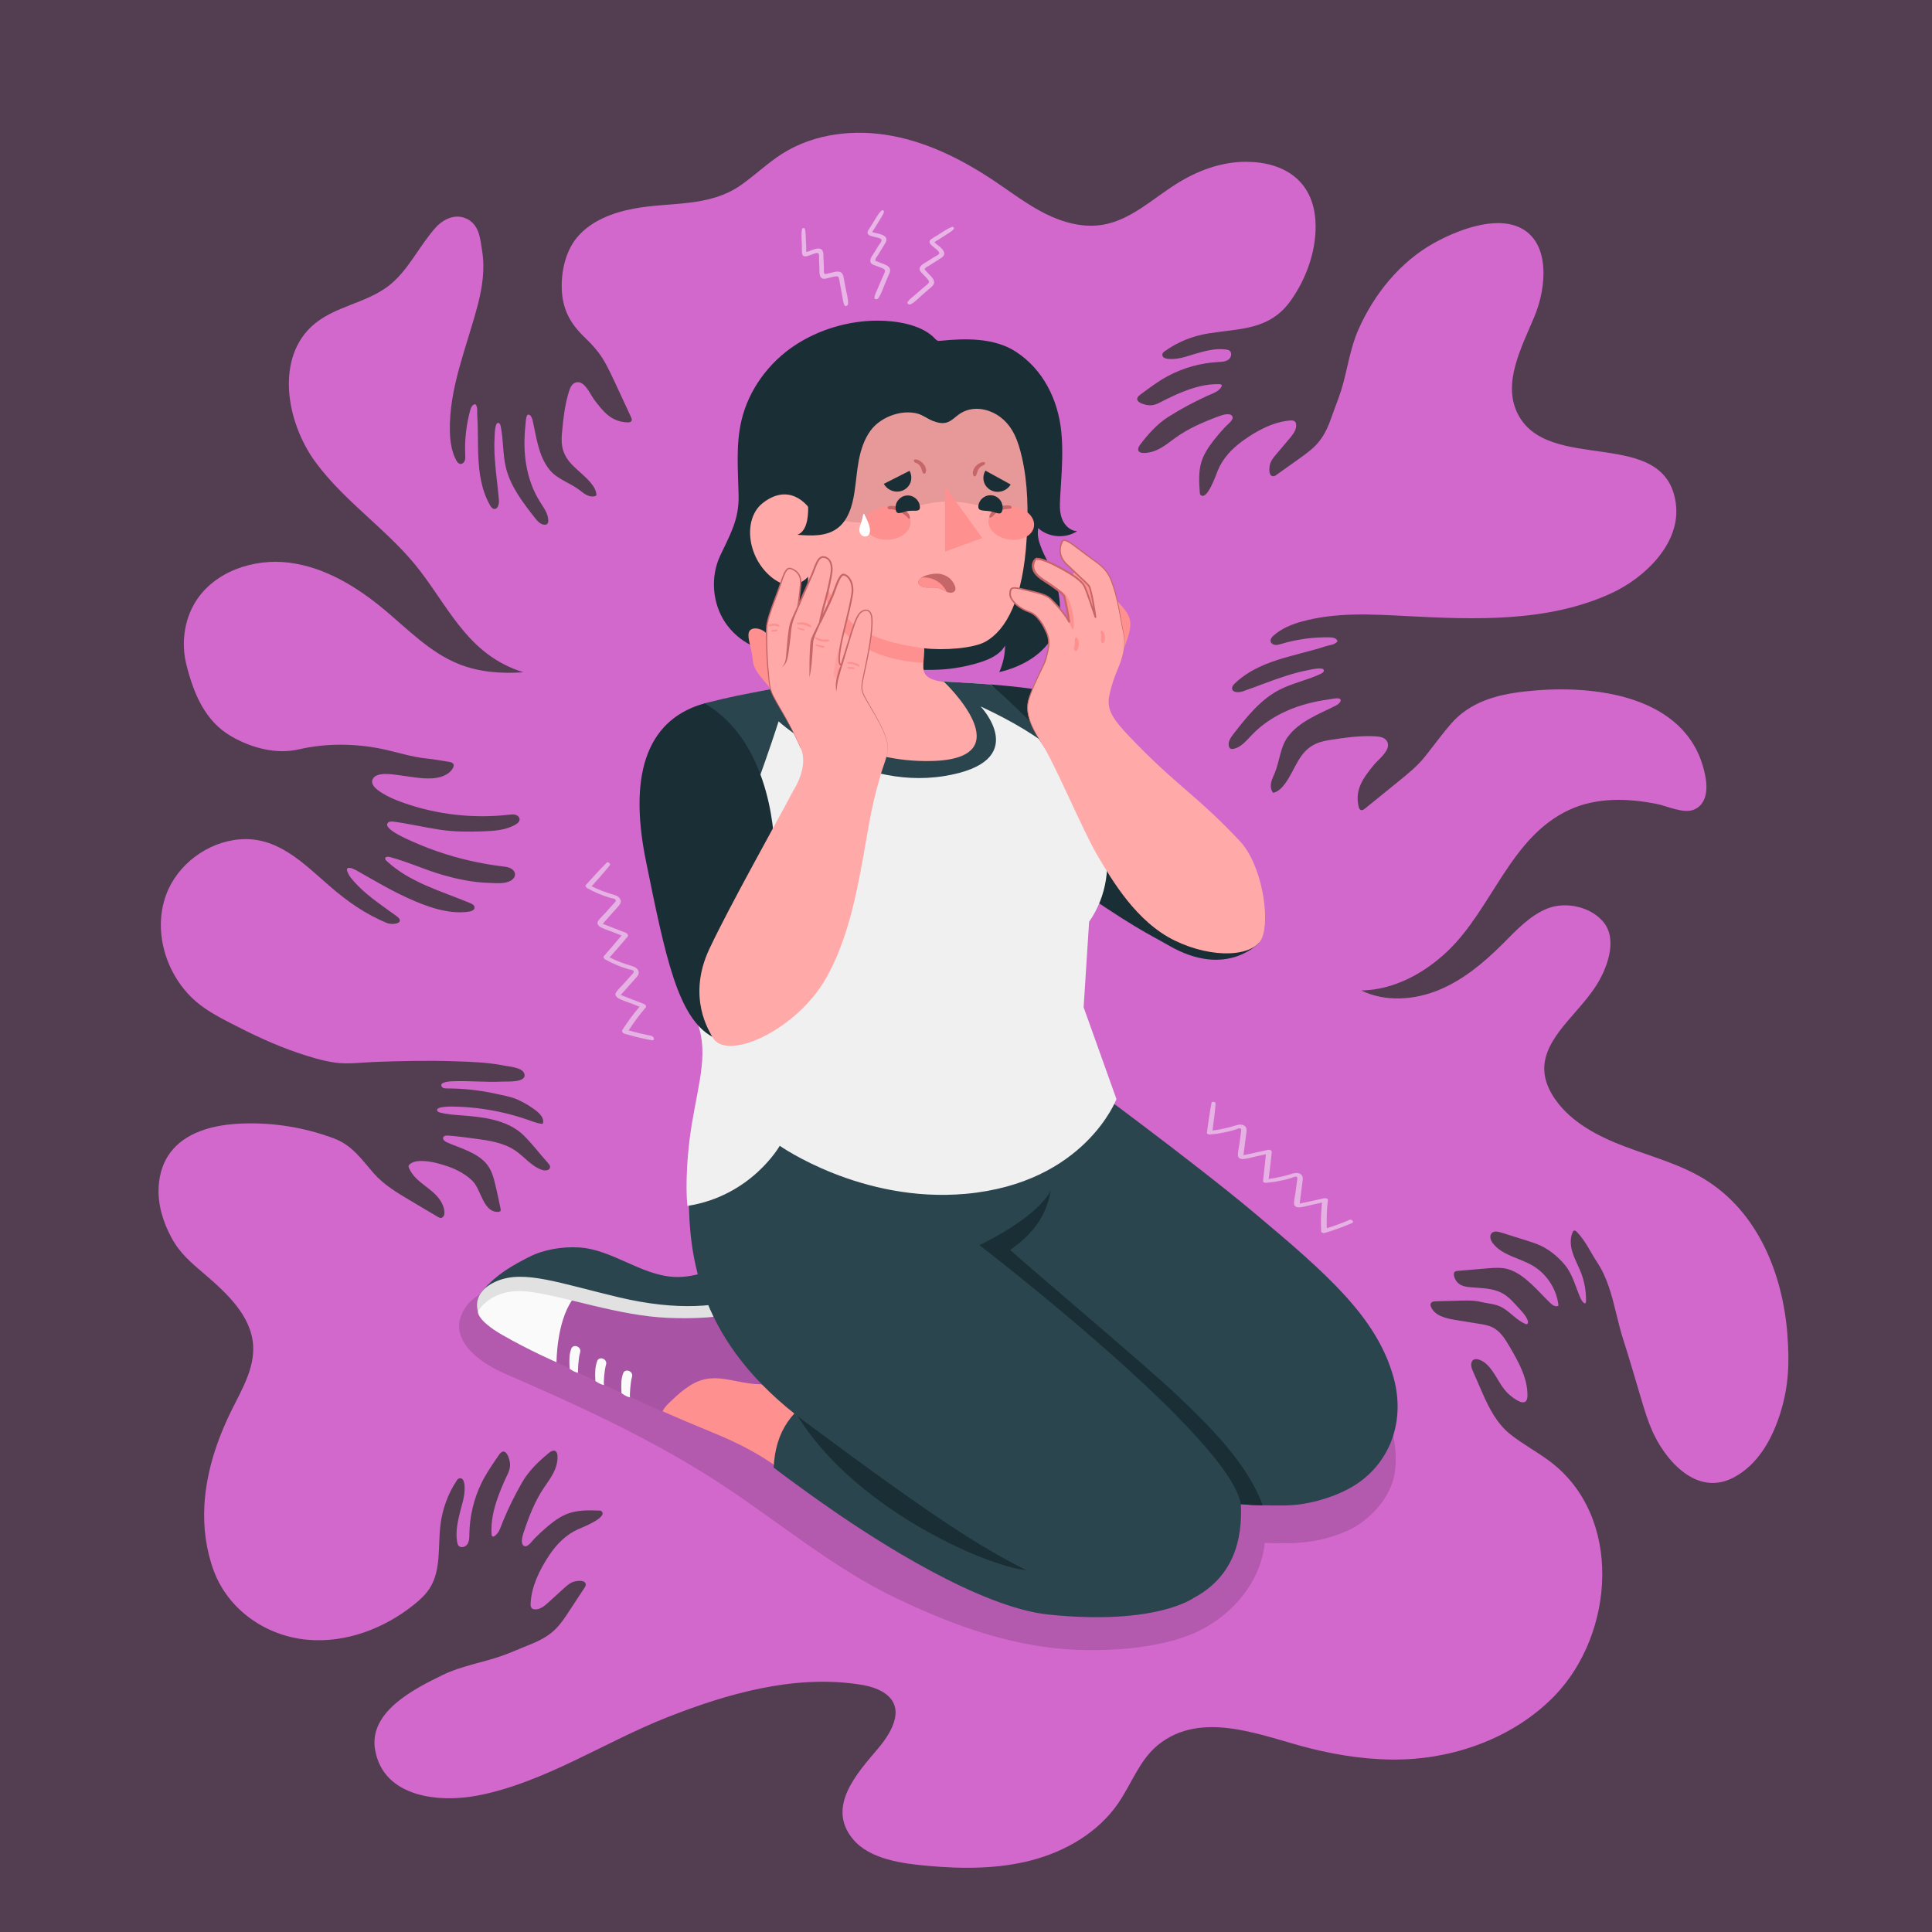 <?xml version="1.0" encoding="UTF-8"?><svg id="PATTERN" xmlns="http://www.w3.org/2000/svg" viewBox="0 0 500 500"><rect x="0" y="0" width="500" height="500" fill="#333333" stroke="none"/><defs><style>.cls-1,.cls-2{fill:#d268cc;}.cls-1,.cls-3{opacity:.2;}.cls-4{fill:#f0f0f0;}.cls-5{fill:#fff;}.cls-6,.cls-7{opacity:.5;}.cls-6,.cls-8{fill:#ff9090;}.cls-9{fill:#fafafa;}.cls-10{fill:#e1e1e1;}.cls-11{opacity:.15;}.cls-12{fill:#2b454e;}.cls-13{opacity:.1;}.cls-7{fill:none;}.cls-14{fill:#ffaaa8;}.cls-15{fill:#c76668;}.cls-16{fill:#1a2e35;}</style></defs><rect class="cls-1" x="-1.25" y="-1.25" width="502.5" height="502.5"/><path id="Background" class="cls-2" d="m462.58,345.33c-1.23-15.65-7.6-31.72-21.54-40.21-6.31-3.84-13.55-5.77-20.46-8.38-6.91-2.61-13.83-6.17-18.08-12.21-1.6-2.28-2.79-4.95-2.85-7.74-.09-4.19,2.33-8,4.97-11.25,2.72-3.35,5.79-6.45,8.19-10.04,2.88-4.31,6.02-12.03,2.24-16.77-3.25-4.08-9.8-5.47-14.49-3.64-4.7,1.84-8.22,5.76-11.8,9.32-4.84,4.82-10.21,9.29-16.54,11.86-6.33,2.57-13.75,3.07-19.89.07,8.39-.16,16.3-4.44,22.36-10.24,11.53-11.03,16.17-29.41,31.39-36.49,7.12-3.31,15.17-3.04,22.7-1.55,2.72.54,6.9,2.61,9.64,1.46,3.18-1.33,3.51-5.09,3.03-7.99-3.44-20.8-26.96-24.28-44.22-22.83-7.21.61-14.39,1.84-19.95,6.81-1.21,1.08-2.24,2.35-3.27,3.61-1.82,2.24-3.5,4.53-5.3,6.77-1.92,2.39-4.32,4.34-6.7,6.27-2.91,2.36-5.82,4.71-8.72,7.07-.32.26-.73.54-1.11.39-.36-.13-.5-.55-.58-.92-1.01-4.49,1.3-7.49,3.98-10.77,1.19-1.47,4.77-4.01,3.29-6.23-.58-.87-1.76-1.07-2.8-1.13-4.02-.25-8.03.34-12.01.95-3.58.54-5.9,1.83-7.86,5-1.3,2.11-2.24,4.44-3.73,6.42-.76,1.01-1.73,1.96-2.96,2.25-.63-.69-.73-1.73-.54-2.65.19-.92.64-1.75.99-2.62,1.22-3.01,1.36-6.49,3.26-9.13,2.95-4.1,8.21-6.02,12.54-8.21.44-.22,1.53-1,1.12-1.63-.34-.51-2.48-.01-3.05.07-7.39.99-14.7,3.76-19.92,9.25-1.34,1.4-2.65,3.03-4.53,3.5-.34.08-.73.12-1.01-.09-.19-.14-.29-.37-.34-.59-.27-1.13.48-2.22,1.19-3.14,3.38-4.35,6.92-8.84,11.81-11.39,3.43-1.79,7.33-2.52,10.82-4.2.3-.15.62-.33.73-.64.47-1.38-3.56-.39-4.06-.29-1.95.37-3.88.9-5.77,1.5-3.76,1.2-7.41,2.71-11.13,3.99-1.05.36-2.69.35-2.76-.76-.03-.5.34-.93.7-1.27,3.57-3.45,8.23-5.31,12.92-6.68,2.34-.68,4.71-1.26,7.07-1.91,1.2-.33,2.4-.67,3.58-1.06,1.01-.33,2.28-.35,3-1.23-.05-.78-1.06-1.04-1.85-1.06-4.28-.11-8.58.46-12.68,1.69-.52.16-1.06.32-1.6.26-.54-.06-1.09-.43-1.17-.96-.09-.57.35-1.07.77-1.46,2.05-1.83,4.67-2.9,7.32-3.63,8.79-2.44,18.01-1.89,27.01-1.42,17.71.92,36.75,1.7,53.25-5.98,8.52-3.97,17.92-12.9,16.52-23.19-2.76-20.29-33.3-7.29-41.04-23.44-3.76-7.83,1.05-16.8,4.41-24.81,3.36-8.01,4.05-19.53-3.84-23.17-6.57-3.03-16.25.8-22.08,4.04-8.86,4.92-15.55,13.26-19.6,22.41-2.2,4.97-2.83,10.44-4.42,15.6-.72,2.33-1.67,4.58-2.46,6.88-.84,2.44-1.89,4.87-3.59,6.85-1.37,1.6-3.1,2.83-4.82,4.06-1.99,1.42-3.98,2.83-5.97,4.25-.18.13-.37.26-.59.3-1.6.25-1.25-2.61-.9-3.47.34-.84.94-1.55,1.52-2.24,1.16-1.37,2.31-2.74,3.47-4.1.88-1.05,1.82-2.27,1.64-3.63-.03-.24-.11-.48-.27-.66-.31-.34-.83-.35-1.29-.31-4.46.38-8.65,2.67-12.24,5.26-2.76,1.98-5.19,4.55-6.47,7.69-.31.76-2.83,8.16-4.5,6.25-.12-.14-.14-.33-.15-.5-.19-2.69-.37-5.44.42-8.01.63-2.02,1.83-3.82,3.13-5.49.97-1.25,1.99-2.44,3.07-3.59.5-.53,2.03-1.64,1.86-2.48-.27-1.27-2.5-.61-3.25-.34-4.13,1.52-8.24,3.25-11.77,5.86-2.51,1.85-4.66,3.66-7.88,3.76-1.55.05-1.97-.89-1.07-2.09,2.05-2.73,4.48-5.46,7.36-7.27,3.23-2.03,6.59-3.85,10.05-5.43.84-.38,1.72-.67,2.5-1.16.55-.34,2.21-1.83.56-1.87-3.22-.08-6.37.79-9.34,1.97-1.51.6-2.98,1.29-4.44,2-1.21.59-2.31,1.35-3.69,1.5-1.4.15-5.4-.92-2.93-2.74,2.33-1.72,4.65-3.49,7.21-4.85,4.01-2.14,8.47-3.36,13.01-3.61.9-.05,1.85-.08,2.59-.6.73-.52,1.04-1.74.34-2.3-.28-.23-.65-.3-1.01-.34-2.77-.36-5.51.42-8.14,1.19-1.44.42-2.86.96-4.34,1.16-.86.12-3.13.34-3.75-.44-.22-.27-.25-.68-.07-.98.12-.2.32-.35.51-.48,3.36-2.41,7.22-3.96,11.31-4.61,8.26-1.31,15.79-.84,21.21-8.38,4.24-5.89,6.97-13.67,6.46-20.95-.7-10.04-7.87-15.02-17.86-15.08-6.41-.04-12.66,2.28-18.08,5.69-6.24,3.92-11.91,9.44-19.19,10.62-5.05.82-10.25-.61-14.82-2.91s-8.67-5.43-12.92-8.29c-8.12-5.46-17.04-10.01-26.66-11.82-9.62-1.81-20.04-.67-28.33,4.54-3.76,2.36-6.99,5.48-10.61,8.06-8.45,6.01-18.3,4.41-28,6.24-5.37,1.02-11.03,3.14-14.62,7.45-2.96,3.56-4.09,8.72-3.95,13.26.16,5.1,2.05,8.78,5.59,12.26,1.36,1.33,2.72,2.68,3.87,4.19,1.71,2.25,2.91,4.83,4.1,7.38,1.45,3.12,2.9,6.25,4.36,9.37.16.34.32.77.1,1.08-.2.29-.6.32-.95.32-4.23-.11-6.4-2.84-8.73-5.96-1.04-1.39-2.51-5.15-4.82-4.33-.91.32-1.35,1.33-1.64,2.25-1.12,3.53-1.49,7.25-1.84,10.93-.31,3.31.31,5.68,2.7,8.14,1.59,1.63,3.46,2.99,4.89,4.76.73.9,1.36,1.98,1.34,3.14-.76.41-1.71.27-2.48-.11-.77-.38-1.42-.97-2.12-1.47-2.41-1.76-5.49-2.67-7.41-4.95-3-3.56-3.53-8.68-4.52-13.03-.1-.44-.55-1.59-1.21-1.36-.53.18-.56,2.21-.62,2.74-.77,6.82.06,13.96,3.79,19.85.95,1.51,2.11,3.05,2.11,4.83,0,.32-.06.68-.31.88-.17.14-.39.18-.61.17-1.07,0-1.88-.93-2.54-1.77-3.13-3.99-6.34-8.16-7.52-13.09-.83-3.47-.6-7.11-1.33-10.6-.06-.3-.15-.63-.41-.8-1.13-.73-1.14,3.09-1.17,3.56-.11,1.83-.07,3.66.05,5.49.23,3.62.76,7.22,1.07,10.83.09,1.02-.29,2.48-1.3,2.29-.45-.09-.75-.51-.98-.91-2.28-3.96-2.9-8.54-3.07-13.03-.09-2.24-.07-4.49-.12-6.73-.02-1.15-.06-2.29-.14-3.44-.07-.98.2-2.11-.42-2.95-.71-.13-1.17.72-1.36,1.41-1.06,3.8-1.51,7.76-1.33,11.7.02.5.05,1.02-.12,1.48-.18.47-.63.87-1.12.83-.53-.05-.88-.55-1.13-1.02-1.17-2.24-1.54-4.82-1.6-7.35-.28-11.29,4.44-22.07,7.22-32.81,1.16-4.46,1.88-9.18,1.15-13.78-.52-3.29-.7-7.06-4.24-8.59-2.86-1.24-5.87.22-7.82,2.39-4.35,4.85-7.08,11.18-12.25,15.14-5.7,4.36-13.56,5.19-19.09,9.77-10.17,8.42-7.52,25.25.32,35.88,7.84,10.63,19.47,17.97,27.38,28.55,7.94,10.62,12.72,21.43,26.34,25.74-5.67.41-11.49-.03-16.76-2.15-7.39-2.97-13.08-8.93-19.19-14.03-7.12-5.94-15.4-11-24.6-12.18-9.2-1.18-19.41,2.25-24.3,10.13-2.95,4.76-3.71,10.75-2.37,16.18,1.83,7.37,4.77,14.68,11.66,18.64,5.19,2.99,11.6,4.72,17.45,3.36,7.07-1.64,14.77-1.55,21.85-.04,3.78.81,7.48,2.05,11.33,2.42,1.89.18,3.74.56,5.63.84.5.07,1.09.22,1.25.7.1.31-.02.64-.18.92-1.02,1.83-3.31,2.55-5.41,2.66-2.84.16-5.63-.46-8.43-.8-1.68-.2-6.29-1.08-7.01,1.25-.3.97.53,1.91,1.34,2.53,2.04,1.54,4.42,2.55,6.83,3.39,8.7,3.05,18.09,4.09,27.24,3.04.57-.06,1.15-.14,1.7.04s1.03.67,1,1.24c-.04.57-.55.98-1.04,1.27-2.51,1.46-5.54,1.66-8.44,1.76-3.77.13-7.41.14-11.16-.43-3.98-.6-7.9-1.53-11.89-2.07-.51-.07-1.09-.11-1.48.22-1.59,1.32,3.93,3.83,4.63,4.16,2.61,1.23,5.29,2.32,8.01,3.27,5.53,1.92,11.26,3.24,17.06,3.93.82.1,1.69.2,2.35.71,1.26.97.89,2.31-.4,3.02-1.51.83-3.86.58-5.54.53-4.08-.12-8.12-.95-12.03-2.07-4.63-1.34-9.04-3.41-13.69-4.64-.47-.12-1.17-.07-1.18.41,0,.22.17.4.32.55,5.93,5.61,14.17,7.85,21.71,10.99.51.21,1.1.54,1.12,1.1.02.69-.83,1.01-1.51,1.11-5.36.77-11.02-1.37-15.86-3.57-4.42-2.01-8.6-4.51-12.83-6.9-.48-.27-2.36-1.36-2.8-.63-.23.37.53,1.74.77,2.06,2.62,3.41,6.17,5.97,9.66,8.48.77.55,1.54,1.11,2.32,1.66,2.55,1.83-.84,2.46-2.41,1.83-5.5-2.23-10.3-5.61-14.75-9.47-6.95-6.03-13.6-12.96-23.35-12.18-8.3.66-16.13,6.45-19.04,14.27-3.73,10,.32,22.09,8.79,28.58,2.35,1.8,4.96,3.21,7.58,4.57,5.76,2.99,11.65,5.8,17.81,7.87,3.1,1.04,6.36,2.06,9.62,2.5,3.27.45,6.76-.05,10.06-.18,6.92-.26,13.85-.41,20.77-.18,4.31.14,8.65.28,12.89,1.13,1.32.26,4.58.48,5.12,2.02.87,2.45-4.38,2.05-5.56,2.11-4.31.23-8.7-.27-13.05-.08-.81.04-1.64.09-2.38.43-.15.07-.3.16-.39.29-.2.31,0,.76.32.94.32.19.71.19,1.09.19,4.28,0,8.56.47,12.73,1.4,1.86.42,3.89.74,5.61,1.53,1.83.84,3.59,1.87,5.12,3.18.91.78,1.81,2,1.27,3.07-1.14-.08-2.23-.5-3.31-.88-4.24-1.52-8.66-2.57-13.13-3.13-2.24-.28-4.49-.44-6.74-.47-.45,0-4.72-.1-4.07,1.12.13.24.42.34.69.42,1.68.45,3.43.57,5.16.7,2.9.22,5.81.46,8.63,1.16,2.98.74,5.82,1.98,7.99,4.16,2.23,2.25,4.11,4.72,6.21,7.09.26.29.54.63.51,1.03-.05.82-1.21.97-1.99.73-2.74-.86-4.59-3.36-6.96-4.99-3.08-2.11-6.94-2.66-10.65-3.15-2.26-.3-4.51-.6-6.78-.77-.47-.04-1.06,0-1.26.42-.28.58.43,1.12,1.03,1.38,3.41,1.46,7.91,2.66,10.31,5.7,1.22,1.55,1.73,3.53,2.18,5.45.47,2,.9,4.01,1.31,6.03.03.16.06.34-.01.49-.11.2-.37.26-.6.28-3.78.19-4.43-5.5-6.4-7.72-1.55-1.76-4.38-3.29-6.57-4.03-2.15-.73-4.37-1.36-6.64-1.42-1.11-.03-2.29.09-3.18.75-.18.14-.36.31-.4.53-.04.19.03.39.11.57,1.84,4.29,7.26,5.39,8.88,9.95.23.65.47,1.85.06,2.48-.61.93-1.37.24-2.15-.21-2.2-1.27-4.38-2.6-6.56-3.89-3.36-1.99-6.78-4.04-9.36-6.98-3.24-3.7-5.55-7.26-10.35-9.06-7.38-2.76-15.29-4.08-23.17-3.85-3.86.11-7.76.6-11.37,1.97-6.52,2.47-10.33,7.25-10.77,14.26-.3,4.71,1.11,9.26,3.33,13.37,2.2,4.07,5.05,6.39,8.58,9.42,5.81,4.98,12.06,10.81,12.53,18.44.36,5.87-2.85,11.27-5.46,16.53-3.86,7.75-6.66,16.13-7.15,24.77-.33,5.75.42,11.61,2.43,17.02,3.78,10.17,13.59,16.9,24.3,17.84,9.88.87,19.83-2.91,27.55-9.13,1.51-1.22,2.96-2.55,4.01-4.18,3.02-4.71,2.12-10.8,2.79-16.35.5-4.12,1.9-8.03,4.18-11.48.13-.2.26-.4.46-.53.29-.19.7-.18.98.03.8.59.67,2.86.58,3.73-.15,1.5-.63,2.93-1,4.39-.67,2.66-1.34,5.42-.88,8.18.06.36.15.73.38,1,.59.68,1.8.33,2.29-.42.49-.75.49-1.71.5-2.61.08-4.54,1.13-9.05,3.11-13.14,1.27-2.61,2.95-4.99,4.58-7.38,1.73-2.53,2.95,1.42,2.85,2.83-.09,1.38-.81,2.51-1.36,3.75-.66,1.49-1.29,2.98-1.83,4.52-1.07,3.01-1.81,6.19-1.61,9.4.1,1.65,1.53-.07,1.85-.63.46-.8.71-1.7,1.06-2.54,1.45-3.52,3.14-6.95,5.05-10.25,1.7-2.95,4.34-5.48,6.99-7.63,1.16-.94,2.12-.55,2.13,1,.02,3.22-1.7,5.44-3.46,8.01-2.48,3.63-4.05,7.8-5.42,11.99-.25.75-.82,3.01.46,3.23.85.14,1.9-1.43,2.41-1.95,1.1-1.12,2.26-2.19,3.47-3.21,1.63-1.36,3.37-2.63,5.37-3.34,2.54-.89,5.3-.82,7.99-.73.18,0,.37.02.51.13,1.98,1.6-5.32,4.39-6.07,4.73-3.09,1.4-5.57,3.92-7.44,6.75-2.44,3.69-4.57,7.97-4.79,12.43-.02.46,0,.98.36,1.28.19.16.43.22.67.24,1.36.13,2.55-.85,3.57-1.78,1.32-1.21,2.65-2.41,3.97-3.62.67-.61,1.36-1.23,2.19-1.61.85-.38,3.7-.83,3.5.77-.03.22-.15.41-.27.6-1.34,2.04-2.68,4.08-4.02,6.12-1.16,1.76-2.33,3.54-3.87,4.97-1.92,1.77-4.3,2.91-6.71,3.85-2.27.88-4.48,1.92-6.78,2.72-5.1,1.79-10.54,2.61-15.43,5-7.25,3.54-19.18,9.49-17.42,19.38,2.18,12.3,16.57,13.73,26.64,11.77,17.24-3.35,32.83-13.9,49.08-20.28,15.54-6.1,32.25-10.84,48.79-8.57,2.28.31,4.59.78,6.59,1.9,6.55,3.67,2.85,10.32-.88,14.72-5.4,6.39-13.44,15.05-6.67,23.4,4.39,5.42,13.07,6.47,19.54,7.05,9.01.81,18.22.83,26.97-1.49,8.75-2.33,17.05-7.19,22.2-14.64,3.48-5.04,5.55-11.23,10.29-15.11,11.49-9.4,27.33-2.18,39.61.87,7.78,1.93,15.83,3.08,23.86,2.82,14.38-.46,29.15-6.05,39.25-16.49,15.47-16,17.81-46.39-1.3-60.69-3.32-2.49-6.93-4.37-10.19-6.97-3.47-2.77-5.46-6.7-7.21-10.69-.81-1.85-1.62-3.71-2.43-5.56-.3-.68-.6-1.41-.44-2.14.43-1.94,2.73-.77,3.64,0,2.57,2.16,3.38,5.39,5.75,7.73.73.73,3.7,3.29,4.75,2.07.31-.36.37-.88.38-1.36.09-4.53-2.27-8.7-4.55-12.62-1.17-2-2.46-4.12-4.54-5.13-1.03-.5-2.18-.69-3.31-.87-2.11-.34-4.21-.68-6.32-1.03-2.42-.39-5.22-1.07-6.21-3.31-.13-.3-.23-.66-.08-.96.22-.46.83-.54,1.34-.55,1.76-.05,3.52-.09,5.28-.14,2.12-.05,4.34-.19,6.41.32,1.9.47,3.77.46,5.53,1.48,2.09,1.21,3.66,3.23,5.87,4.18.14.06.28.11.43.07.36-.1.34-.62.21-.97-.54-1.46-1.95-2.75-2.97-3.9-1.04-1.17-2.15-2.32-3.52-3.08-2.45-1.37-5.4-1.34-8.2-1.58-1-.08-2.03-.22-2.87-.76-.81-.52-1.38-1.41-1.52-2.36-.04-.31-.03-.66.2-.88.19-.18.48-.22.74-.24,2.58-.22,5.17-.44,7.75-.66,1.83-.16,3.78-.29,5.56.29,4.24,1.39,7.6,5.74,10.71,8.71.58.55,1.47,1.13,2.1.64-.46-4.25-3.04-8.22-6.73-10.37-3.41-1.99-7.8-2.61-10.23-5.72-.61-.78-1.02-1.98-.32-2.68.6-.6,1.61-.39,2.42-.14,2.31.71,4.62,1.43,6.92,2.17.79.25,1.58.51,2.35.81,2.85,1.11,5.28,3.07,7.23,5.39,2.07,2.47,2.83,5.92,4.16,8.86.24.52,1.29,1.89,1.32.52.05-2.52-.4-5.05-1.31-7.4-.67-1.72-1.59-3.34-2.15-5.1-.57-1.76-.75-3.74.04-5.4.32-.68.76-.3,1.16.11,2.18,2.27,3.46,5.22,5.18,7.8,1.26,1.89,2.2,4.02,2.94,6.16,1.57,4.54,2.33,9.31,3.8,13.85,1.7,5.27,3.21,10.62,4.81,15.92.78,2.58,1.57,5.18,2.67,7.64,2.11,4.73,5.91,9.97,10.67,12.28,3.11,1.51,6.63,1.76,10.37-.2,6.36-3.34,9.99-9.99,12.08-16.6,2.23-7.06,2.41-13.2,1.85-20.39Z"/><path id="Shadow" class="cls-11" d="m130.47,355.41c19.18,8.32,38.3,17.04,55.82,28.46,15.24,9.94,29.26,21.92,45.68,29.76,13.02,6.21,26.31,11.25,40.64,12.87,10.7,1.21,25.3.57,35.32-3.39,10.02-3.96,18.32-13.11,19.38-23.83,7.73.32,13.58.11,20.73-2.83,6.06-2.5,11.8-8.59,12.88-15.09,1.37-8.18-2.25-17.81-5.55-23.2-7-11.43-16.69-17.53-27.59-25.33-6.59-4.72-13.51-8.97-20.7-12.71-18.42-9.58-38.58-15.86-59.22-18.2-9.59-1.09-19.51-1.86-28.91.23-8.38,1.86-17.23,2.69-21.52,11.42-3.04,6.18-1.79,13.52-.48,20.28-17.79-1.7-35.65-2.59-53.52-2.69-6.5-.03-18.51.96-22.8,6.97-5.73,8.02,3.42,14.49,9.85,17.28Z"/><g id="Character"><g id="Bottom"><path class="cls-8" d="m254.63,375.27s-43.79-16.51-49.19-21.04c-4.51-3.78-1.8-12.83-8.06-14.37-7.21-1.78-12.36,2.2-16.99,6.59-4.38,4.15-10.11,6.02-20.91,2.18-10.8-3.84-21.21-9.32-25.59-7.15-4.38,2.18-1.45,5.66,17.43,14.65,10.85,5.17,24.67,11.17,33.52,14.78,11.51,4.69,16.98,9.32,17.92,9.97,11.55,8.33,13.67,10.11,27.32,18.54,27.31,16.86,43.37,21.31,65.09,17.06l-40.55-41.22Z"/><path class="cls-12" d="m213.64,359.62c-8.7,5.01-12.91,10.55-13.42,20.19,0,0,5.88,4.55,15.17,10.98,11.13,7.71,38.08,25.24,56.07,27.07,27.9,2.85,37.45-4.33,37.45-4.33l-95.27-53.91Z"/><path class="cls-16" d="m205.57,365.03c14.28,24.79,49.19,40.22,60.14,41.37-3.88-3.28-9.56-14.4-14.95-26.46l-37.11-21.31c-3.34,1.98-6.01,4.05-8.08,6.4Z"/><path class="cls-12" d="m123.67,339.42c-.64-2.28.45-4.44,1.02-5.14,3.85-4.71,8.78-7.19,12.13-8.93,3.82-1.99,8.78-2.78,13.05-2.51,8.55.53,15.92,7.11,24.47,7.62,6.39.38,12.19-2.97,18.42-4.53,2.38-.6,4.41-.63,5.99-.53,1.71.11,4.42,1.32,5.03,2.83.81,1.98,1.07,3.8.47,5.66-.39,1.2-2.76,3.45-4.47,4.7-2.34,1.71-5.24,2.19-8.73,3.24-8.77,2.66-48.05,3.61-67.39-2.39Z"/><path class="cls-2" d="m205.65,351.76c.03.81.13,1.58.22,2.39.12,1.08-.46,1.43-1.35,2.05-3.61,2.54-8.15,2.29-12.26,1.56-3.2-.57-6.45-1.5-9.64-.86-3.81.77-6.84,3.64-9.68,6.37-.58.56-1.17,1.3-1.54,2.07,0,0-22.08-9.72-32.12-15.19-5.09-2.77-10.96-5.36-14.97-9.74-.22-.24.97-1.78,1.1-1.93,1.3-1.56,3.17-2.46,5.08-2.93,3.13-.77,6.53-1.16,9.7-.67,4.94.76,9.74,2.1,14.64,3.1,4.46.91,8.79,1.51,13.29,1.92,4.85.45,9.73.53,14.6.25,4.61-.27,9.04-.91,13.29-2.9,1.63-.76,3.2-1.69,4.56-2.89.85-.75,1.45-1.82,2.08-2.76.69-1.01,1.1-2.7,1.8-1.27,1.68,3.43,2.02,8.69,1.79,12.52-.16,2.64-.5,5.26-.59,7.9-.01.34,0,.67,0,.99Z"/><path class="cls-3" d="m205.65,351.76c.03.81.13,1.58.22,2.39.12,1.08-.46,1.43-1.35,2.05-3.61,2.54-8.15,2.29-12.26,1.56-3.2-.57-6.45-1.5-9.64-.86-3.81.77-6.84,3.64-9.68,6.37-.58.56-1.17,1.3-1.54,2.07,0,0-22.08-9.72-32.12-15.19-5.09-2.77-10.96-5.36-14.97-9.74-.22-.24.97-1.78,1.1-1.93,1.3-1.56,3.17-2.46,5.08-2.93,3.13-.77,6.53-1.16,9.7-.67,4.94.76,9.74,2.1,14.64,3.1,4.46.91,8.79,1.51,13.29,1.92,4.85.45,9.73.53,14.6.25,4.61-.27,9.04-.91,13.29-2.9,1.63-.76,3.2-1.69,4.56-2.89.85-.75,1.45-1.82,2.08-2.76.69-1.01,1.1-2.7,1.8-1.27,1.68,3.43,2.02,8.69,1.79,12.52-.16,2.64-.5,5.26-.59,7.9-.01.34,0,.67,0,.99Z"/><path class="cls-9" d="m148.13,336.39c-4.13,5.83-4.1,16.16-4.1,16.16,0,0-7.09-3.07-14.05-7.08-6.67-3.84-6.3-6.05-6.3-6.05,0,0,.3-1.55,1.95-3.03,1.77-1.59,5.02-3.1,9-2.78,7.69.63,13.51,2.78,13.51,2.78Z"/><path class="cls-9" d="m147.83,349.09c-.5,1.43-.54,2.55-.42,5.12,0,0,1.16.92,2.19,1.06-.08-.26.07-3.75.53-5.26.46-1.51-1.8-2.35-2.3-.92Z"/><path class="cls-9" d="m154.54,352.27c-.5,1.43-.58,2.55-.46,5.13,0,0,1.2.91,2.23,1.04-.12-.64.07-3.74.53-5.25.46-1.51-1.8-2.35-2.3-.92Z"/><path class="cls-9" d="m161.26,355.44c-.5,1.43-.54,2.5-.42,5.08,0,0,1.16.97,2.19,1.1-.08-.26.07-3.75.53-5.26.46-1.51-1.8-2.35-2.3-.92Z"/><path class="cls-10" d="m204.45,330.34c-.04-.78-.26-1.49-.65-2.13,0,0-2.21,4.67-10.11,7.38-7.49,2.56-18.19,3.81-33.63.13-15.45-3.68-24.36-7.08-31.33-4.23-6.97,2.85-5.05,7.93-5.05,7.93,0,0,3.33-6.33,13.13-5.14,9.43,1.15,23.32,6.3,36.25,6.79,13.5.52,27.13-1.26,31.4-10.73Z"/><path class="cls-12" d="m360.62,356.37c-4.31-15.38-16.99-26.54-36.09-42.54-16.2-13.57-46.15-35.55-46.15-35.55h-.01s0,0,0,0l-85.31-16.99c-3.46,15.57-14.82,26.56-14.79,48.21.02,15.75,2.48,37.97,30.03,58.42,16.71,12.41,30.04,22.15,42.02,29.75,12.65,8.04,41.24,23.86,57.06,16.63,12.1-5.53,14.18-16.15,13.75-25.03,0,0,.01,0,.02,0,1.93.18,3.86.28,5.65.3,2.09.06,4,.04,5.51.04,5.45-.02,11.51-1.63,16.35-4.12,10.36-5.32,15.42-16.8,11.96-29.13Z"/><path class="cls-16" d="m326.79,389.58c-1.79-.02-3.74-.12-5.67-.31-2.78-17.22-67.65-67.03-67.65-67.03,4.51-2.19,14.96-7.79,18.46-14.08-1.43,8-6.03,12.09-10.49,15.34,6.85,6.14,35.64,30.4,43.32,37.7,8.07,7.68,18.12,17.52,22.02,28.38Z"/></g><g id="Top"><path class="cls-16" d="m256.34,177.13c24.3,1.99,24.03,4.28,38.93,17.8,10.97,9.95,22.21,20.15,22.21,20.15l8.31,28.95s-8.32,9.3-23.22.71c-5.28-3.04-9.33-4.63-27.79-17.62l-18.43-49.98Z"/><path class="cls-4" d="m281.86,238.56c9.5-13.72,3.04-31.34-5.68-41.02-7.63-8.47-19.84-20.41-19.84-20.41-14.48-1.04-38.06-2.48-57.11,1.25-6.7,1.31-9.9,2.22-17.03,4.02,0,0-10.62,19.04-9.43,37.25.55,8.41,1.1,21.04,8.28,46.83,2.23,8.02-1.15,16.95-2.55,28.17-1.39,11.18-.6,17.44-.6,17.44,16.56-2.57,23.9-15.56,23.9-15.56,0,0,21.1,14.89,48.16,12.43,30.76-2.8,38.98-24.51,38.98-24.51l-8.5-23.77,1.42-22.11Z"/><path class="cls-12" d="m256.34,177.13c-14.48-1.04-38.06-2.48-57.11,1.25-6.7,1.31-9.86,1.86-16.98,3.66,0,0-4.58,15.86-3.39,34.07.06.97.12,2.05.18,3.22l9.12,4.11c8.56-21.61,13.34-36.75,13.34-36.75,0,0,19.6,17.85,42.75,14.17,23.15-3.69,9.53-18.04,9.53-18.04,8.07,3.76,15.22,7.9,20.6,12.75-7.36-9.43-18.04-18.43-18.04-18.43Z"/><g id="Head"><path class="cls-16" d="m274.54,125.85c-.06,1.03-.13,2.06-.18,3.08-.1,1.79-.16,3.64.48,5.32.63,1.68,2.14,3.16,3.93,3.21-3.03,2.01-7.42,1.67-10.1-.79-.29,2.2.27,3.57.52,4.33.57,1.73,1.47,3.34,2.26,4.97,2.67,5.52,4.06,12.16,1.51,17.74-2.53,5.54-8.42,8.86-14.35,10.23.97-2.16,1.48-4.52,1.51-6.88-1.31,2.35-3.98,3.56-6.55,4.37-4.02,1.26-8.22,1.91-12.43,1.93-10.55.05-21.43-.2-31.55-3.55-3.38-1.12-6.75-2.65-9.08-5.34.12,1.81,1.19,3.53,2.75,4.46-6.05.31-12.17-2.75-15.55-7.79-3.38-5.03-3.9-11.86-1.32-17.34,2.58-5.48,4.88-9.32,4.76-15.51-.13-6.49-.76-13.09.74-19.48,1.86-7.92,7.02-14.94,13.81-19.43,6.25-4.14,14.05-6.43,21.54-6.4,4.72.02,11.34,1,14.74,4.66.17.18.34.37.56.48.28.13.61.1.92.07,6.37-.65,13.83-.8,19.41,2.81,7.06,4.58,10.9,12.34,11.77,20.53.5,4.76.2,9.55-.09,14.33Z"/><path class="cls-14" d="m258.72,107.83c3.48,2.5,4.81,6.44,5.74,10.47,1.57,6.84,1.66,14,1.25,20.97-.94,15.95-5.33,23.73-10.59,26.75-3.17,1.82-11.02,2.34-15.93,1.75,0,0-.11,2.1-.23,4.11-.15,2.47.63,4.05,5.37,4.59,0,0,21.01,19.92-3.28,20.48-17.89.41-31.44-8.17-41.83-18.57,6.09-1.63,7.66-3.1,8.38-8.3,1.29-9.36,1.54-20.84,1.54-20.84,0,0-3.85,4.74-9.49.13-6.36-5.2-7.41-15.13-2.25-19.18,6.29-4.94,11.36-.8,13.59,3.8,2.04,4.2,6.86.24,4.74-8.84,3.11-1.89,4.83-4.9,5.96-8.26,1.03-3.08.78-6.76,2.99-9.36,1.72-2.02,4.6-2.76,7.24-2.46s5.08,1.49,7.4,2.78c1.8,1,3.86,2.11,5.82,1.45,1.19-.4,2.06-1.39,3.1-2.11,3.26-2.25,7.42-1.57,10.5.65Z"/><path class="cls-13" d="m265.9,134.5c.1-5.43-.22-10.91-1.43-16.2-.92-4.03-2.26-7.96-5.74-10.47-3.08-2.22-7.24-2.9-10.5-.65-1.03.71-1.91,1.7-3.1,2.11-1.95.66-4.01-.45-5.82-1.45-2.32-1.29-4.76-2.48-7.4-2.78-2.64-.3-5.52.43-7.24,2.46-2.21,2.6-1.95,6.28-2.99,9.36-1.13,3.36-2.85,6.37-5.96,8.26.9,3.84.55,6.75-.3,8.53.75.42,1.61.76,2.63,1,3.97.93,7.45.73,11.19-.88,4.23-1.82,8.64-3.26,13.21-3.82,4.25-.52,8.23.17,12.33,1.2,3.64.92,6.93,3.3,10.78,3.33.11,0,.22,0,.33-.01Z"/><path class="cls-16" d="m228.73,125.22l6.65-3.37c1.01,1.82.33,4.04-1.5,4.97-1.84.93-4.14.21-5.15-1.61Z"/><path class="cls-16" d="m261.56,125.39l-6.53-3.59c-1.07,1.78-.47,4.03,1.33,5.02,1.8.99,4.13.35,5.2-1.43Z"/><polygon class="cls-8" points="244.56 125.87 244.58 142.77 254.21 139.24 244.56 125.87"/><path class="cls-8" d="m235.66,134.97c.16,2.37-2.36,4.48-5.63,4.71s-6.06-1.52-6.22-3.89,2.36-4.48,5.63-4.71c3.27-.22,6.06,1.52,6.22,3.89Z"/><path class="cls-8" d="m267.59,136.26c-.35,2.35-3.27,3.86-6.52,3.37-3.24-.49-5.59-2.79-5.23-5.15.35-2.35,3.27-3.86,6.52-3.37,3.24.49,5.59,2.79,5.23,5.15Z"/><path class="cls-15" d="m235.46,133.67c-.1-.46-.45-.89-.78-1.19-.38-.35-.82-.68-1.29-.91-1.04-.5-2.32-.84-3.47-.53-.21.06-.26.26-.18.45.05.1.14.19.23.25.04.02.29.11.3.05,0-.02.77.06.85.07.21.03.42.07.63.12.42.1.81.27,1.19.47.41.22.77.49,1.14.78.26.21.67.49.87.76.06.08.1.16.17.22.07.06.18.09.26.04.07-.05.1-.14.1-.23,0-.12,0-.24-.03-.36Z"/><path class="cls-15" d="m261.51,130.89c-.3-.11-.78-.09-1.01-.09-.48,0-.96.06-1.42.18-.49.12-.98.3-1.41.57-.68.43-1.36,1.15-1.58,1.94-.23.8.52.42.83.1.53-.55,1.03-1.04,1.72-1.39.42-.22.89-.33,1.35-.42.54-.09,1.11-.06,1.64-.19.23-.05.19-.42.08-.56-.04-.06-.11-.1-.2-.13Z"/><path class="cls-15" d="m246.77,153.23c-.76.38-1.55.09-2.23-.3-.39-.23-.8-.44-1.22-.6-1.51-.56-3.1.02-4.61-.47-.56-.18-1.14-.66-1.04-1.25.26-1.58,3.27-2.11,4.54-2.15,1.34-.04,2.7.41,3.7,1.33.63.58,2.17,2.77.86,3.43Z"/><path class="cls-8" d="m245.03,153.18c-1.07-2.21-3.32-3.74-5.94-3.74-.19,0-.38.01-.57.03-.45.3-.77.68-.85,1.15-.1.58.48,1.07,1.04,1.25,1.51.48,3.1-.1,4.61.47.43.16.83.37,1.22.6.16.09.32.17.48.25Z"/><path class="cls-8" d="m213.35,149.45s-.94,9.01,6.36,15.34c6.44,5.6,15.3,6.56,19.26,6.74l.21-3.76h0c-4.31-.56-11.67-1.79-16.97-5.23-2.83-1.84-7.54-7.07-8.86-13.09Z"/><path class="cls-16" d="m238.05,130.94c.25,1.73-1.27,1.06-2.99,1.3-1.73.25-3.01,1.31-3.26-.41-.25-1.73.96-3.33,2.68-3.57,1.73-.25,3.33.96,3.57,2.68Z"/><path class="cls-16" d="m259.44,131.89c-.31,1.72-1.39.75-3.11.44-1.72-.31-3.42.14-3.11-1.57s1.96-2.85,3.67-2.54c1.72.31,2.85,1.96,2.54,3.67Z"/><path class="cls-15" d="m239.64,121.42c-.03-.17-.08-.34-.14-.5-.15-.4-.39-.74-.68-1.05-.28-.3-.62-.55-.99-.73-.26-.13-.54-.22-.82-.25-.17-.01-.38,0-.48.17-.16.28.12.56.36.66-.21-.09.05.03.06.03.04.02.09.03.13.05.07.03.14.07.21.1.02.01.03.01.03.01,0,0,0,0,.02.01.04.02.07.04.11.07.06.04.12.08.18.12,0,0,0,0,.01,0,0,0,0,0,0,0,.03.03.07.06.1.08.05.05.1.1.15.15.03.03.06.06.09.1,0,0,0,0,0,0,0,0,0,0,.01.02.05.06.09.13.14.19.04.07.08.13.12.2,0,0,.02.04.03.06.01.02.02.04.05.09,0-.02,0-.02,0,0,.06.14.12.28.16.42.05.18.08.35.16.51.03.05.04.1.06.15.04.15.09.25.19.37.12.13.35.2.5.08.1-.09.14-.22.18-.35.05-.16.1-.35.1-.51,0-.1-.02-.21-.04-.3Z"/><path class="cls-15" d="m251.79,122.1c.03-.17.08-.34.14-.5.15-.4.39-.74.68-1.05.28-.3.62-.55.99-.73.26-.13.54-.22.82-.24.17-.01.38,0,.48.17.16.28-.12.56-.36.66.21-.09-.05.03-.06.03-.04.02-.09.03-.13.05-.07.03-.14.07-.21.1-.02.01-.03.01-.03.01,0,0,0,0-.02.01-.04.02-.07.04-.11.07-.06.04-.12.08-.18.12,0,0,0,0-.01,0,0,0,0,0,0,0-.03.03-.07.06-.1.08-.05.05-.1.1-.15.15-.03.03-.06.06-.09.1,0,0,0,0,0,0,0,0,0,0-.01.02-.05.06-.09.13-.14.19-.04.07-.08.13-.12.2,0,0-.02.04-.03.06-.01.02-.02.04-.05.09,0-.02,0-.02,0,0-.06.14-.12.28-.16.42-.05.18-.08.35-.16.51-.03.05-.04.1-.06.15-.04.15-.09.25-.19.37-.12.13-.35.2-.5.08-.1-.09-.14-.22-.18-.35-.05-.16-.1-.35-.1-.51,0-.1.02-.21.04-.3Z"/><path class="cls-16" d="m241.15,106.68c.12.27.24.55.34.83.16.43.32,1.07.25,1.52-1.69-.67-2.09-1.17-3.23-1.64-4.44-1.82-10.46.3-13.2,4.03-1.65,2.24-2.53,4.97-3.05,7.7-.52,2.74-.71,5.52-1.13,8.28-.54,3.59-1.67,7.44-4.66,9.5-2.87,1.98-6.66,1.78-10.14,1.5,1.52-.47,2.25-2.18,2.56-3.74.63-3.23-.02-6.54-.26-9.76-.29-3.86-.53-7.55.56-11.33,1.46-5.01,5.06-9.26,9.58-11.82,4.06-2.3,9.37-3.82,14.04-2.8,1.75.38,3.66,1.99,4.98,3.17,1.41,1.26,2.57,2.82,3.35,4.55Z"/></g><g id="Arm"><path class="cls-8" d="m289.19,172.41c2.98-8.26,4.6-10.85,2.15-14.27-3.19-4.45-11.69-10.91-12.82-10.45-1.13.47-2.09,3.74-.82,6.28,1.28,2.53,5.88,9.39,4.67,13.6-1.21,4.2,6.82,4.84,6.82,4.84Z"/><path class="cls-14" d="m271.13,194.7c-2.74-4.21-6.46-9.15-4.83-14.01,1.72-5.1,3.91-8.37,4.42-10.45.51-2.08.96-3.62.5-5.38-.39-1.5-2.19-5.6-4.86-6.48-2.67-.88-5.1-3.1-4.98-4.69s.27-1.9,3.64-1.09c3.37.81,5.62,1.19,6.98,2.53,1.36,1.34,3.76,3.99,4.65,5.83-.22-2.2-.92-4.98-1.22-6.56-.33-.7-1.93-2-5.51-4.31-3.58-2.3-2.6-4.34-2.07-5.33.27-.43,2.48.13,5.32,1.59,3.04,1.57,6.74,3.73,7.5,5.47.76,1.74,2.8,7.91,2.8,7.91,0,0-.77-5.66-1.51-7.76-.17-.48-1.51-1.7-3.02-3.09-1.11-1.02-2.31-2.13-3.21-3.1-1.66-1.79-1.78-3.93-.75-5.74.32-.55,1.38.02,2.76,1,1.39.99,3.1,2.4,4.67,3.51,3.68,2.58,4.71,3.57,6.17,8.83.68,2.43,1.5,6.94,1.76,8.63.26,1.69,1.72,4.64-.91,10.76-2.64,6.12-3.73,12.4-1.8,15.44-1.44,1.88-6.77,9.63-16.5,6.49Z"/><path class="cls-8" d="m277.9,161.18c-.05-2.71-1.02-5.88-1.93-7.06-.91-1.19-3.79-2.56-3.79-2.56v.03c2.03,1.4,3.02,2.28,3.26,2.81.3,1.57,1,4.35,1.22,6.56.81,1.98,1.28,2.94,1.24.23Z"/><path class="cls-8" d="m279.19,166.19c-.03-.43-.24-.84-.51-1.17-.1-.12-.27-.11-.35.02-.12.18-.13.47-.17.69-.02.13,0,.26,0,.39,0,.22-.03.43-.05.64-.02.19-.06.38-.1.57-.03.13,0,.16-.03.29-.02.1-.06.19-.05.29,0,.14.08.24.15.36.06.11.28.26.41.19.33-.15.32-.31.46-.55.07-.12.11-.23.14-.36.05-.21.1-.43.12-.64.02-.24.02-.48,0-.71Z"/><path class="cls-8" d="m285.96,164.84c-.03-.23-.07-.46-.13-.69-.1-.35-.3-.67-.58-.91-.06-.06-.14-.12-.23-.08-.11.04-.09.13-.13.21-.06.13-.03.5,0,.66.02.1.04.19.06.29,0,0,0,.07.01.08,0,.05,0,.11.01.16,0,.1,0,.19,0,.29,0,.18,0,.36-.02.53-.03.29-.05.58.11.85.08.13.22.28.39.21.38-.16.46-.63.5-.99.02-.2.03-.41,0-.61Z"/><path class="cls-15" d="m271.13,194.7c-1.55-2.34-3.21-4.64-4.31-7.24-.54-1.3-.95-2.68-.99-4.1-.06-1.43.39-2.82.89-4.13.95-2.66,2.27-5.17,3.41-7.72.87-2.57,1.79-5.52.42-8.06-.56-1.27-1.27-2.49-2.21-3.51-.47-.5-1-.95-1.61-1.24-.6-.26-1.34-.48-1.95-.83-1.25-.68-2.43-1.57-3.21-2.82-.18-.32-.32-.67-.38-1.06-.02-.41.02-.73.08-1.11.05-.19.1-.39.25-.56.15-.17.36-.28.56-.32.4-.08.76-.03,1.12.01,1.42.23,2.76.6,4.14.91,1.36.34,2.77.65,4.03,1.42.64.39,1.11.95,1.6,1.44.49.51.96,1.04,1.42,1.57.91,1.08,1.8,2.19,2.47,3.48l-.44.12c-.24-2.19-.79-4.34-1.23-6.53l.02.06c-.32-.56-.98-1.06-1.56-1.53-.6-.47-1.23-.91-1.86-1.34l-1.92-1.27c-.65-.43-1.3-.9-1.84-1.51-1.1-1.13-1.57-3.34.12-4.5.9,0,1.61.28,2.36.53.73.27,1.45.58,2.15.92,1.39.69,2.75,1.43,4.07,2.24,1.31.83,2.63,1.68,3.68,2.91.54.65.74,1.44,1.03,2.14l.78,2.18,1.48,4.38-.43.1c-.38-2.58-.73-5.2-1.47-7.68-.22-.48-.77-.96-1.21-1.41l-1.43-1.34-2.84-2.73c-.98-.83-1.87-2.01-2.09-3.36-.12-.67-.09-1.37.1-2.03.08-.33.21-.65.36-.95.09-.15.11-.29.31-.47.2-.15.43-.14.61-.11.71.17,1.25.56,1.81.92.55.37,1.06.78,1.59,1.17l3.14,2.37c1.05.78,2.15,1.51,3.13,2.41.98.9,1.77,2.02,2.27,3.24,1.03,2.44,1.58,5.03,2.09,7.6.25,1.29.48,2.58.69,3.87.15,1.3.59,2.55.68,3.87.24,2.64-.52,5.25-1.55,7.64,1-2.41,1.72-5.02,1.45-7.63-.11-1.3-.56-2.55-.73-3.86-.23-1.29-.48-2.58-.74-3.86-.53-2.56-1.13-5.13-2.15-7.52-.5-1.2-1.26-2.27-2.22-3.14-.96-.88-2.05-1.59-3.11-2.37l-3.15-2.35c-1.05-.75-2.09-1.68-3.26-2.02-.32-.06-.38.06-.54.4-.14.29-.25.58-.33.89-.17.61-.19,1.25-.08,1.87.23,1.26,1,2.31,2.01,3.16l2.84,2.71,1.44,1.34c.24.23.47.46.7.7.22.25.47.48.62.86.77,2.56,1.12,5.15,1.52,7.75.02.12-.06.24-.19.25-.11.02-.21-.05-.25-.15h0s-1.49-4.38-1.49-4.38l-.78-2.17c-.29-.71-.49-1.46-.96-2-.96-1.12-2.27-1.97-3.56-2.78-1.31-.79-2.66-1.53-4.03-2.2-.69-.33-1.39-.63-2.1-.89-.7-.24-1.47-.5-2.12-.49-.19.05-.07-.05-.2.18-.08.16-.16.33-.22.5-.12.34-.19.68-.19,1.03.02.7.36,1.36.84,1.9.97,1.1,2.4,1.79,3.65,2.7.64.44,1.27.89,1.88,1.37.6.51,1.24.93,1.69,1.72,0,.01.01.03.02.04v.02c.43,2.17.98,4.34,1.21,6.58.01.13-.08.24-.21.26-.1.01-.19-.05-.23-.13-.62-1.22-1.5-2.33-2.39-3.39-.45-.53-.92-1.05-1.4-1.56-.49-.5-.94-1.03-1.51-1.38-1.15-.72-2.54-1.04-3.89-1.38-1.37-.31-2.74-.69-4.1-.92-.67-.1-1.43-.15-1.49.56-.06.31-.1.7-.08.99.04.31.17.62.32.92.7,1.16,1.84,2.04,3.05,2.69.62.35,1.24.53,1.93.83.66.32,1.22.79,1.71,1.32.97,1.06,1.69,2.31,2.25,3.61.27.65.53,1.33.64,2.04.12.71.09,1.44-.01,2.15-.1.71-.27,1.39-.44,2.08-.16.68-.35,1.38-.64,2.03-1.16,2.58-2.51,5.04-3.48,7.68-.51,1.31-.97,2.64-.93,4.05.02,1.4.4,2.77.93,4.07,1.07,2.6,2.7,4.92,4.22,7.28Z"/><path class="cls-14" d="m269.21,191.77c3.32,4.75,10.8,22.77,14.7,29.44,3.91,6.67,10.2,17.39,20.13,22.21s20.48,4.19,22.57-.69c2.09-4.89.06-18.88-5.76-25.08-10.57-11.27-15.52-13.74-26.4-24.79-6.28-6.38-7.72-8.51-7.53-11.98l-17.72,10.9Z"/></g><g id="Arm-2"><path class="cls-16" d="m182.36,182.03c-13.94,3.84-20.05,16.81-15.21,40.7,5.11,25.18,8.32,40.7,17.18,45.58l20.03-27.03-3.94-21.49s.19-27.15-18.07-37.76Z"/><path class="cls-8" d="m199.34,178.15c-1.81-2.38-4.2-4.45-4.47-6.99-.4-3.83-1.53-6.04-1.06-7.52.52-1.63,3.36-1.1,4.56.3l.97,14.21Z"/><path class="cls-14" d="m198.81,174.05c-.45-3.91-.45-9.15-.44-11.27.01-2.12,1.5-5.98,2.72-9.13,1.23-3.15,1.95-6.97,3.47-6.52,1.52.45,2.7,1.69,2.65,3.57s-.71,6.28-.71,6.28c0,0,2.74-5.94,3.75-8.53,1.01-2.59,1.53-4.56,3.08-4.25,1.54.31,2.22,2.03,1.74,4.64-.61,3.33-1.26,5.8-1.88,7.98s-.98,4.19-.98,4.19c0,0,2.77-5.51,3.55-7.66.78-2.15,1.68-4.85,2.65-4.6,1.38.35,2.69,2.35,2.02,5.75-1.04,5.22-2.37,9.79-2.81,12.22-.44,2.43-.83,5.36.12,5.44,0,0,.67-2.07,1.55-4.97.89-2.89,2.08-7.21,3.16-8.4,1.07-1.19,3.17-1.56,3.22,1.7.04,3.26-.64,7.11-1.61,11.8-.97,4.69-1.33,5.51-.7,7.16.63,1.66,3.65,6.19,5.01,9.22,1.61,3.59,1.83,5.2.44,9.08-1.45,4.06-3.07,10.86-3.07,10.86l-20.23-4.33s3.81-5.88,1.74-10.61c-2.71-6.21-5.26-10.07-6.76-12.82-1.57-2.88-1.36-4.13-1.67-6.82Z"/><path class="cls-15" d="m209.1,151.3c-.41,1.32-3.55,8.29-3.9,9.59-.16.66-.33,1.3-.41,1.97l-.2,2.04c-.18,1.36-.32,2.73-.53,4.09-.11.68-.23,1.37-.45,2.04-.23.68-.7,1.28-1.28,1.65,1.05-.99,1.06-2.41,1.18-3.76.09-1.37.24-2.74.36-4.1.17-1.34.27-2.78.79-4.1.48-1.32,3.74-8.22,4.43-9.42Z"/><path class="cls-15" d="m215.35,154.34c-.36,1.18-4,8.99-4.42,10.13-.2.57-.41,1.14-.48,1.69-.05.57-.08,1.2-.11,1.81-.08,1.22-.16,2.45-.28,3.67-.13,1.22-.26,2.45-.58,3.65.04-1.23-.03-2.46.01-3.68.01-1.23.06-2.45.12-3.68.05-.62.07-1.21.15-1.86.12-.67.37-1.25.63-1.81.53-1.13,4.32-8.84,4.94-9.91Z"/><path class="cls-6" d="m217.61,166.71c.04-.25.1-.53.17-.83h0c-1.11,3.01-1.82,6.24-1.96,7.68-.14,1.44.11,1.96.51,1.99s.79-1.6.79-1.6l.6-1.81c-.94-.09-.55-3.01-.11-5.44Z"/><path class="cls-15" d="m217.75,171.96c5.05-15.82.2.1-.76,3.63-.13.57-.24,1.14-.32,1.7-.06.58-.13,1.16-.25,1.75-.08-.58-.11-1.18-.12-1.77.01-.61.12-1.19.22-1.77.28-1.15.6-2.51,1.24-3.53Z"/><path class="cls-15" d="m207.23,193.69c-1.04-2.34-2.17-4.63-3.41-6.86-1.22-2.25-2.61-4.39-3.8-6.67-.58-1.15-.96-2.41-1.08-3.69l-.39-3.82c-.23-2.55-.29-5.11-.32-7.67.01-1.27-.1-2.58.2-3.85.26-1.26.66-2.49,1.08-3.7.85-2.43,1.84-4.77,2.6-7.21.21-.61.42-1.21.7-1.81.14-.29.29-.59.5-.86.19-.27.47-.55.87-.62.42-.05.72.12,1.02.24.3.14.59.31.86.52.53.41.93.99,1.15,1.63.22.64.23,1.34.17,1.97-.04.64-.11,1.28-.18,1.92-.14,1.27-.31,2.54-.49,3.81l-.39-.12,3.3-7.55c.6-1.24.96-2.56,1.57-3.83.31-.6.7-1.36,1.55-1.56.82-.12,1.57.27,2.04.87.47.61.63,1.36.68,2.06.05.72-.03,1.43-.16,2.11-.25,1.36-.53,2.71-.84,4.05-.62,2.7-1.52,5.3-1.98,7.99l-.51-.17c1.4-2.91,2.93-5.78,3.98-8.83.29-.76.57-1.53.96-2.27.2-.37.41-.74.77-1.06.18-.15.46-.3.77-.23.23.06.44.15.63.26.78.47,1.24,1.27,1.5,2.07.25.81.31,1.67.25,2.5-.48,3.27-1.34,6.37-2.1,9.53-.39,1.57-.79,3.14-1.04,4.73-.13.8-.25,1.59-.3,2.39-.03.4-.03.8,0,1.18.03.37.16.79.37.8l-.21.14,2.18-6.99c.36-1.17.72-2.34,1.14-3.49.21-.58.44-1.15.7-1.71.27-.54.57-1.14,1.09-1.55.49-.4,1.16-.7,1.85-.54.71.2,1.05.9,1.19,1.5.24,1.26.1,2.48.03,3.7-.21,2.45-.65,4.86-1.12,7.26l-.75,3.59c-.24,1.19-.56,2.38-.68,3.58-.16,1.21.38,2.34.97,3.4.58,1.07,1.2,2.12,1.81,3.18,1.21,2.12,2.43,4.26,3.24,6.57.41,1.15.64,2.39.52,3.61-.12,1.22-.5,2.4-.9,3.54.39-1.15.76-2.33.86-3.55.11-1.22-.13-2.44-.55-3.58-.83-2.3-2.06-4.42-3.3-6.52-.62-1.05-1.25-2.1-1.85-3.17-.59-1.04-1.19-2.24-1.03-3.52.12-1.24.41-2.42.65-3.62l.73-3.59c.46-2.4.89-4.8,1.09-7.23.07-1.2.19-2.45-.04-3.6-.13-.56-.43-1.11-.95-1.25-.52-.13-1.1.11-1.54.48-.46.35-.72.89-.99,1.43-.25.54-.48,1.11-.68,1.68-.41,1.14-.77,2.31-1.12,3.48l-2.15,7.01c-.03.09-.12.15-.21.14-.33-.03-.51-.31-.59-.51-.09-.22-.12-.44-.15-.65-.04-.42-.03-.84,0-1.25.05-.82.17-1.63.3-2.43.25-1.61.65-3.19,1.03-4.77.74-3.14,1.6-6.31,2.05-9.46.06-.78-.01-1.58-.24-2.31-.23-.73-.65-1.42-1.29-1.79-.15-.09-.33-.16-.49-.2-.1-.03-.22.03-.34.13-.25.22-.46.56-.64.9-.36.7-.64,1.45-.92,2.21-.51,1.53-1.17,3.06-1.86,4.51-.69,1.47-1.39,2.93-2.12,4.38-.07.13-.23.19-.36.12-.11-.06-.16-.17-.14-.29.48-2.74,1.39-5.35,2.01-8.01.32-1.33.6-2.67.85-4.02.24-1.29.33-2.76-.41-3.79-.35-.48-1.01-.79-1.57-.7-.56.1-.93.71-1.23,1.3-.59,1.21-.97,2.56-1.57,3.79l-3.34,7.56c-.05.1-.17.15-.27.11-.09-.04-.13-.13-.12-.22.19-1.26.36-2.53.51-3.79.07-.63.14-1.27.18-1.9.05-.64.05-1.24-.15-1.82-.19-.57-.55-1.08-1.03-1.46-.24-.19-.5-.35-.77-.48-.28-.12-.59-.25-.81-.21-.24.03-.47.23-.64.47-.18.23-.33.51-.46.79-.27.57-.48,1.17-.69,1.77-.76,2.44-1.77,4.81-2.62,7.21-.42,1.2-.82,2.42-1.08,3.65-.3,1.23-.19,2.51-.21,3.79.01,2.55.09,5.11.28,7.65.32,2.52.15,5.17,1.37,7.45,1.15,2.27,2.53,4.44,3.72,6.7,1.22,2.25,2.33,4.56,3.34,6.9Z"/><path class="cls-8" d="m209.75,161.79c-.11-.09-.22-.19-.35-.26-.13-.07-.26-.13-.4-.18-.33-.13-.65-.22-1-.26-.36-.05-.74-.06-1.1,0-.16.02-.31.05-.46.1-.13.04-.23.14-.15.29.08.13.24.19.38.17-.05,0,0,0,.02,0,.05,0,.1,0,.15-.01.09,0,.18,0,.27,0,.11,0,.21,0,.32,0,.24.01.47.05.7.11.1.03.21.06.31.09.05.02.11.04.16.05,0,0,0,0,0,0,0,0,0,0,0,0,.03.01.06.02.09.04.25.11.5.23.77.31.06.03.12.06.18.09.21.1.48-.05.29-.28-.07-.09-.11-.18-.2-.25Z"/><path class="cls-8" d="m208.11,162.81c-.07-.04-.15-.05-.22-.07-.05-.01-.09-.02-.14-.03-.05,0-.11-.02-.16-.02-.12-.02-.2-.04-.31-.07-.21-.05-.43-.11-.64-.19-.09-.03-.22-.04-.25.07-.03.11.08.22.17.26.24.11.48.2.73.27.14.04.29.07.43.09.09.02.18.02.28.02.06,0,.15,0,.2-.03.12-.09.01-.24-.09-.3Z"/><path class="cls-8" d="m201.69,161.83c-.04-.05-.09-.09-.15-.13-.09-.09-.23-.14-.35-.18-.13-.04-.28-.07-.42-.09-.24-.03-.49-.04-.73-.03-.27.02-.54.07-.79.16-.11.04-.24.08-.32.17-.08.08-.04.2.03.28.1.11.27.15.4.09.08-.03.22-.05.32-.07.09-.02.19-.04.28-.05.11-.01.22-.02.33-.02.03,0,.05,0,.08,0,0,0,0,0,0,0,.05,0,.11,0,.16.01.09.01.22.01.3.05,0,0,0,0,.01,0,.05.01.1.02.14.03.07.01.16.05.22.06.03,0,.07,0,.1,0-.04-.01-.05-.01-.02,0,.06.04.16.03.23.03-.04,0,.15,0,.18,0,.07-.01.1-.07.09-.13,0-.04-.03-.07-.05-.1,0,0,.02,0,.01-.02,0-.03-.02-.05-.04-.08Z"/><path class="cls-8" d="m201.13,162.96c-.07-.1-.27-.06-.38-.05-.06,0-.12,0-.18.02-.1.02-.19.04-.29.05-.08.02-.16.03-.24.05-.04.01-.08.02-.12.03-.06.01-.13.03-.18.05-.03.02-.07.04-.1.06-.07.04-.06.13-.03.19.05.08.13.14.22.14.26.02.52-.03.77-.07.09-.02.19-.03.28-.05.04-.01.08-.02.12-.03.02,0,.05-.01.07-.02.08-.02.12-.04.17-.1.03-.03.02-.11,0-.14,0-.02-.02-.03-.03-.05-.02-.03-.06-.06-.09-.09Z"/><path class="cls-8" d="m214.19,165.47c-.54.03-1.07.06-1.6-.05-.56-.12-1.06-.41-1.61-.55-.11-.03-.14.08-.11.16.14.34.51.53.84.67.29.12.6.22.91.28.6.12,1.24.14,1.83-.03.13-.04.18-.18.12-.29-.07-.13-.24-.2-.38-.19Z"/><path class="cls-8" d="m212.87,167.09c-.07-.01-.14-.02-.22-.04-.18-.03-.37-.07-.55-.11-.27-.05-.53-.12-.8-.2-.1-.03-.26-.01-.28.12-.02.14.12.23.23.28.31.12.63.25.95.33.14.04.28.07.42.09.07.01.15.03.22.04.06.01.12.02.17.03.1,0,.2-.02.29-.05.15-.04.09-.22.01-.29-.18-.17-.27-.17-.46-.2Z"/><path class="cls-8" d="m221.72,171.72c-.28-.13-.58-.23-.88-.3-.33-.07-.66-.11-1-.1-.15,0-.31,0-.45.06-.23.08-.1.34.1.38.15.03.3.03.45.04.13,0,.26.03.39.04.05,0,.11.01.16.02.05,0,0,0,.04,0,.02,0,.05,0,.07.01.11.02.22.05.33.09.05.02.1.03.16.05,0,0,.07.02.04.01-.03-.01.05.02.06.02.1.04.2.09.3.13.25.13.43.27.74.35.11.03.32,0,.27-.17-.1-.35-.47-.51-.78-.65Z"/><path class="cls-8" d="m221.08,172.82c-.14-.09-.24-.1-.38-.12-.05,0-.11-.01-.16-.02-.12-.01-.23-.02-.35-.03-.22-.01-.44-.02-.66-.03-.05,0-.11,0-.16.04-.04.03-.06.09-.05.14.03.12.15.23.28.24.23.02.46.04.69.06.11,0,.22.02.33.02.05,0,.1,0,.15,0,.07,0,.14,0,.21,0,.06,0,.1-.01.15-.04.11-.06.03-.22-.04-.27Z"/><path class="cls-14" d="m227.73,201.08c-4.4,13.8-4.65,35.59-13.89,51.98-7.71,13.7-26.16,21.95-29.51,15.25-.65-1.3-6.68-10.17-.71-22.81,5.43-11.5,17.09-32.12,21.86-41.22"/></g></g><path class="cls-5" d="m222.43,136.65s0,.04-.01.07c-.11.76.13,1.63.87,1.98.44.21,1,.22,1.36-.11.71-.65.54-1.74.3-2.57-.3-1.05-.84-1.96-1.26-2.95-.01-.03-.03-.06-.05-.08-.05-.05-.14-.02-.19.04-.05.06-.06.13-.07.2-.12.69-.29,1.36-.52,2.02-.16.46-.35.92-.43,1.4Z"/></g><g id="Lines" class="cls-7"><path class="cls-9" d="m168.56,268.06c-1.96-.36-3.92-.84-5.87-1.39,1.35-2.09,2.82-4.08,4.44-5.95.25-.29-.16-.77-.47-.89-1.09-.42-2.18-.85-3.28-1.27-.52-.2-1.05-.41-1.57-.61-.26-.1-.52-.2-.79-.31-.13-.05-.26-.1-.39-.15-.19-.08-.21-.09-.06-.04.13.07.22.02.25-.15.08-.09.16-.18.24-.27.19-.21.38-.42.56-.63.32-.36.64-.72.96-1.08.64-.72,1.29-1.44,1.93-2.17.48-.54,1.16-1.23.59-2.14-.41-.65-1.15-.9-1.8-1.08-1.89-.55-3.73-1.24-5.53-2.15.66-.74,4.25-4.86,4.7-5.42.05-.06.06-.14.05-.22.04-.28-.27-.62-.53-.73-1.09-.42-2.18-.85-3.27-1.27-.52-.2-1.05-.41-1.57-.61-.26-.1-.52-.2-.79-.31-.13-.05-.26-.1-.39-.15-.19-.08-.21-.09-.06-.04.13.07.22.02.25-.15.08-.09.16-.18.24-.27.19-.21.38-.42.56-.63.32-.36.64-.72.97-1.08l1.93-2.17c.48-.54,1.16-1.23.59-2.14-.4-.65-1.15-.9-1.8-1.08-1.89-.55-3.73-1.24-5.53-2.15,1.6-1.78,3.2-3.56,4.7-5.42.28-.35-.45-1.04-.77-.72-1.87,1.87-3.64,3.84-5.42,5.8-.25.28.09.7.39.86,1.92,1.06,3.91,1.9,5.95,2.5.28.08,1.05.17,1.29.41.38.38-.35.95-.54,1.17-.67.75-1.35,1.51-2.02,2.26-.62.7-1.41,1.36-1.92,2.16-.39.61.03,1.23.71,1.6.94.51,2.02.81,3,1.19.79.31,1.58.62,2.37.93-.67.8-3.69,4.39-4.58,5.36-.25.28.09.7.39.86,1.92,1.06,3.91,1.9,5.95,2.5.28.08,1.05.17,1.29.41.38.38-.35.95-.54,1.17-.67.75-1.35,1.51-2.02,2.26-.62.7-1.41,1.37-1.92,2.16-.39.61.03,1.23.71,1.6.94.51,2.02.81,3,1.19.79.31,1.58.62,2.37.93-1.62,1.91-3.12,3.93-4.46,6.06-.19.31.12.79.49.9,2.37.71,4.75,1.29,7.14,1.72.86.15.67-.97-.11-1.11Z"/><path class="cls-9" d="m349.1,315.78c-1.85.78-3.77,1.47-5.73,2.09-.07-2.45,0-4.89.29-7.3.04-.38-.58-.54-.91-.47-1.16.25-2.32.51-3.48.76-.56.12-1.11.24-1.67.36-.28.06-.56.12-.84.18-.14.03-.28.06-.42.09-.2.04-.23.04-.08,0,.15-.02.19-.1.12-.26.02-.12.03-.24.05-.35.04-.28.07-.55.11-.83.06-.47.12-.94.18-1.42.12-.94.24-1.89.37-2.83.09-.71.26-1.65-.74-2.08-.71-.31-1.48-.1-2.14.1-1.9.59-3.84,1.03-5.88,1.29.13-.97.76-6.31.81-7.02,0-.08-.03-.15-.08-.21-.13-.25-.58-.36-.86-.3-1.16.25-2.32.51-3.48.76-.56.12-1.11.24-1.67.36-.28.06-.56.12-.84.18-.14.03-.28.06-.42.09-.2.04-.23.04-.08,0,.15-.02.19-.1.12-.26.02-.12.03-.24.05-.35.04-.28.07-.55.11-.83.06-.47.12-.94.18-1.42l.37-2.83c.09-.71.26-1.65-.74-2.08-.71-.31-1.48-.1-2.13.1-1.9.59-3.84,1.03-5.88,1.29.31-2.34.63-4.67.81-7.02.03-.44-.98-.6-1.06-.17-.49,2.56-.84,5.14-1.2,7.72-.05.36.48.52.82.49,2.22-.19,4.38-.6,6.43-1.22.28-.09.98-.44,1.31-.38.54.1.26.97.22,1.25-.13.99-.26,1.97-.39,2.96-.12.91-.4,1.89-.36,2.82.03.72.73.99,1.52.91,1.08-.1,2.17-.45,3.2-.68.84-.18,1.68-.36,2.52-.55-.1,1.02-.56,5.62-.74,6.9-.05.36.48.52.82.49,2.22-.19,4.38-.6,6.43-1.22.28-.09.98-.44,1.31-.38.54.1.26.97.22,1.25-.13.99-.26,1.97-.39,2.96-.12.91-.4,1.89-.36,2.82.03.72.73.99,1.52.91,1.08-.1,2.17-.45,3.2-.68.84-.18,1.68-.36,2.52-.55-.25,2.45-.35,4.93-.24,7.41.01.36.56.58.93.46,2.4-.72,4.73-1.56,6.98-2.52.81-.34,0-1.16-.74-.85Z"/><path class="cls-5" d="m246.41,58.73c-1.32.44-2.55,1.39-3.73,2.12-.55.34-1.15.65-1.67,1.03-.31.23-.53.52-.41.92.16.53.83.96,1.22,1.31.33.3,1.42.99,1.24,1.5-.12.36-1.08.77-1.38.96-.59.38-1.19.76-1.78,1.14-.67.43-2.08,1.03-1.89,2.07.09.5.58.88.9,1.24.43.47.95.92,1.32,1.44.29.4.27.57-.03.93-.21.25-.53.46-.78.67-.49.42-.97.84-1.46,1.26s-.97.84-1.46,1.26c-.54.47-1.22.95-1.6,1.55-.27.43.38.82.74.64,1.2-.6,2.25-1.78,3.27-2.66.56-.48,1.11-.96,1.67-1.44.37-.31.8-.62,1.03-1.06.55-1.08-.62-2.03-1.27-2.73-.18-.2-.36-.39-.54-.59-.12-.13-.24-.26-.36-.39-.19-.2-.18-.36.03-.49.16-.28.74-.5,1.02-.68.28-.18.55-.36.83-.53.59-.38,1.18-.76,1.78-1.14.38-.24.84-.47,1.09-.87.61-.97-.45-1.84-1.08-2.42-.16-.15-1.26-.94-1.24-1.09.01-.12.79-.51.91-.59.3-.2.61-.39.91-.59.53-.34,1.07-.68,1.6-1.03.53-.35,1.16-.71,1.56-1.2.18-.22-.17-.65-.42-.57Zm-18.4,9.33c-.25-.1-.5-.19-.75-.29-.17-.06-.33-.13-.5-.19-.26-.1-.32-.25-.19-.45.02-.32.44-.78.62-1.06.17-.28.34-.56.51-.84.37-.6.73-1.2,1.1-1.8.23-.38.55-.79.6-1.26.13-1.14-1.21-1.46-2.03-1.7-.21-.06-1.55-.3-1.6-.44-.04-.11.49-.8.57-.93.19-.31.38-.62.57-.93.33-.54.67-1.08.99-1.62.32-.54.74-1.14.88-1.76.06-.28-.44-.51-.63-.32-1,.97-1.69,2.36-2.43,3.54-.35.55-.75,1.09-1.05,1.66-.18.34-.25.7.04,1.01.38.41,1.17.5,1.67.65.42.13,1.71.27,1.77.81.05.38-.63,1.16-.82,1.47-.37.6-.74,1.21-1.11,1.81-.42.68-1.42,1.84-.79,2.68.3.41.9.54,1.35.72.6.23,1.25.42,1.82.72.44.24.49.4.38.86-.08.32-.27.64-.4.94-.25.59-.51,1.18-.76,1.77-.25.59-.51,1.18-.76,1.77-.28.65-.69,1.39-.76,2.1-.06.51.7.58.95.26.82-1.07,1.25-2.59,1.78-3.82.29-.68.58-1.35.87-2.03.19-.44.45-.91.46-1.4.03-1.21-1.45-1.56-2.33-1.9Zm-9.59,4.25c-.09-.47-.13-1.01-.4-1.42-.65-1.02-2.07-.49-3-.28-.26.06-.52.12-.78.17-.17.04-.35.08-.52.12-.27.06-.41-.03-.41-.27-.16-.28-.06-.89-.08-1.22-.01-.33-.03-.66-.04-.98-.03-.7-.06-1.41-.09-2.11-.02-.45.02-.97-.2-1.38-.53-1.01-1.82-.54-2.63-.28-.21.07-1.45.61-1.57.52-.1-.07-.04-.94-.05-1.08-.02-.36-.03-.72-.05-1.08-.03-.63-.04-1.27-.08-1.9-.04-.63-.02-1.36-.25-1.95-.1-.27-.65-.18-.7.08-.29,1.36-.09,2.9-.05,4.29.02.65-.02,1.32.05,1.97.04.38.18.72.59.82.54.13,1.25-.24,1.75-.39.42-.13,1.57-.73,1.92-.32.25.29.12,1.32.14,1.68.03.71.06,1.41.09,2.12.03.8-.16,2.32.84,2.67.48.17,1.05-.05,1.52-.16.62-.14,1.27-.35,1.91-.41.5-.05.63.05.79.5.11.31.13.68.19,1.01.12.63.24,1.26.35,1.9.12.63.24,1.26.35,1.9.13.7.21,1.54.54,2.17.24.45.9.09.93-.32.09-1.34-.41-2.84-.65-4.17-.13-.72-.27-1.45-.4-2.17Z"/></g></svg>